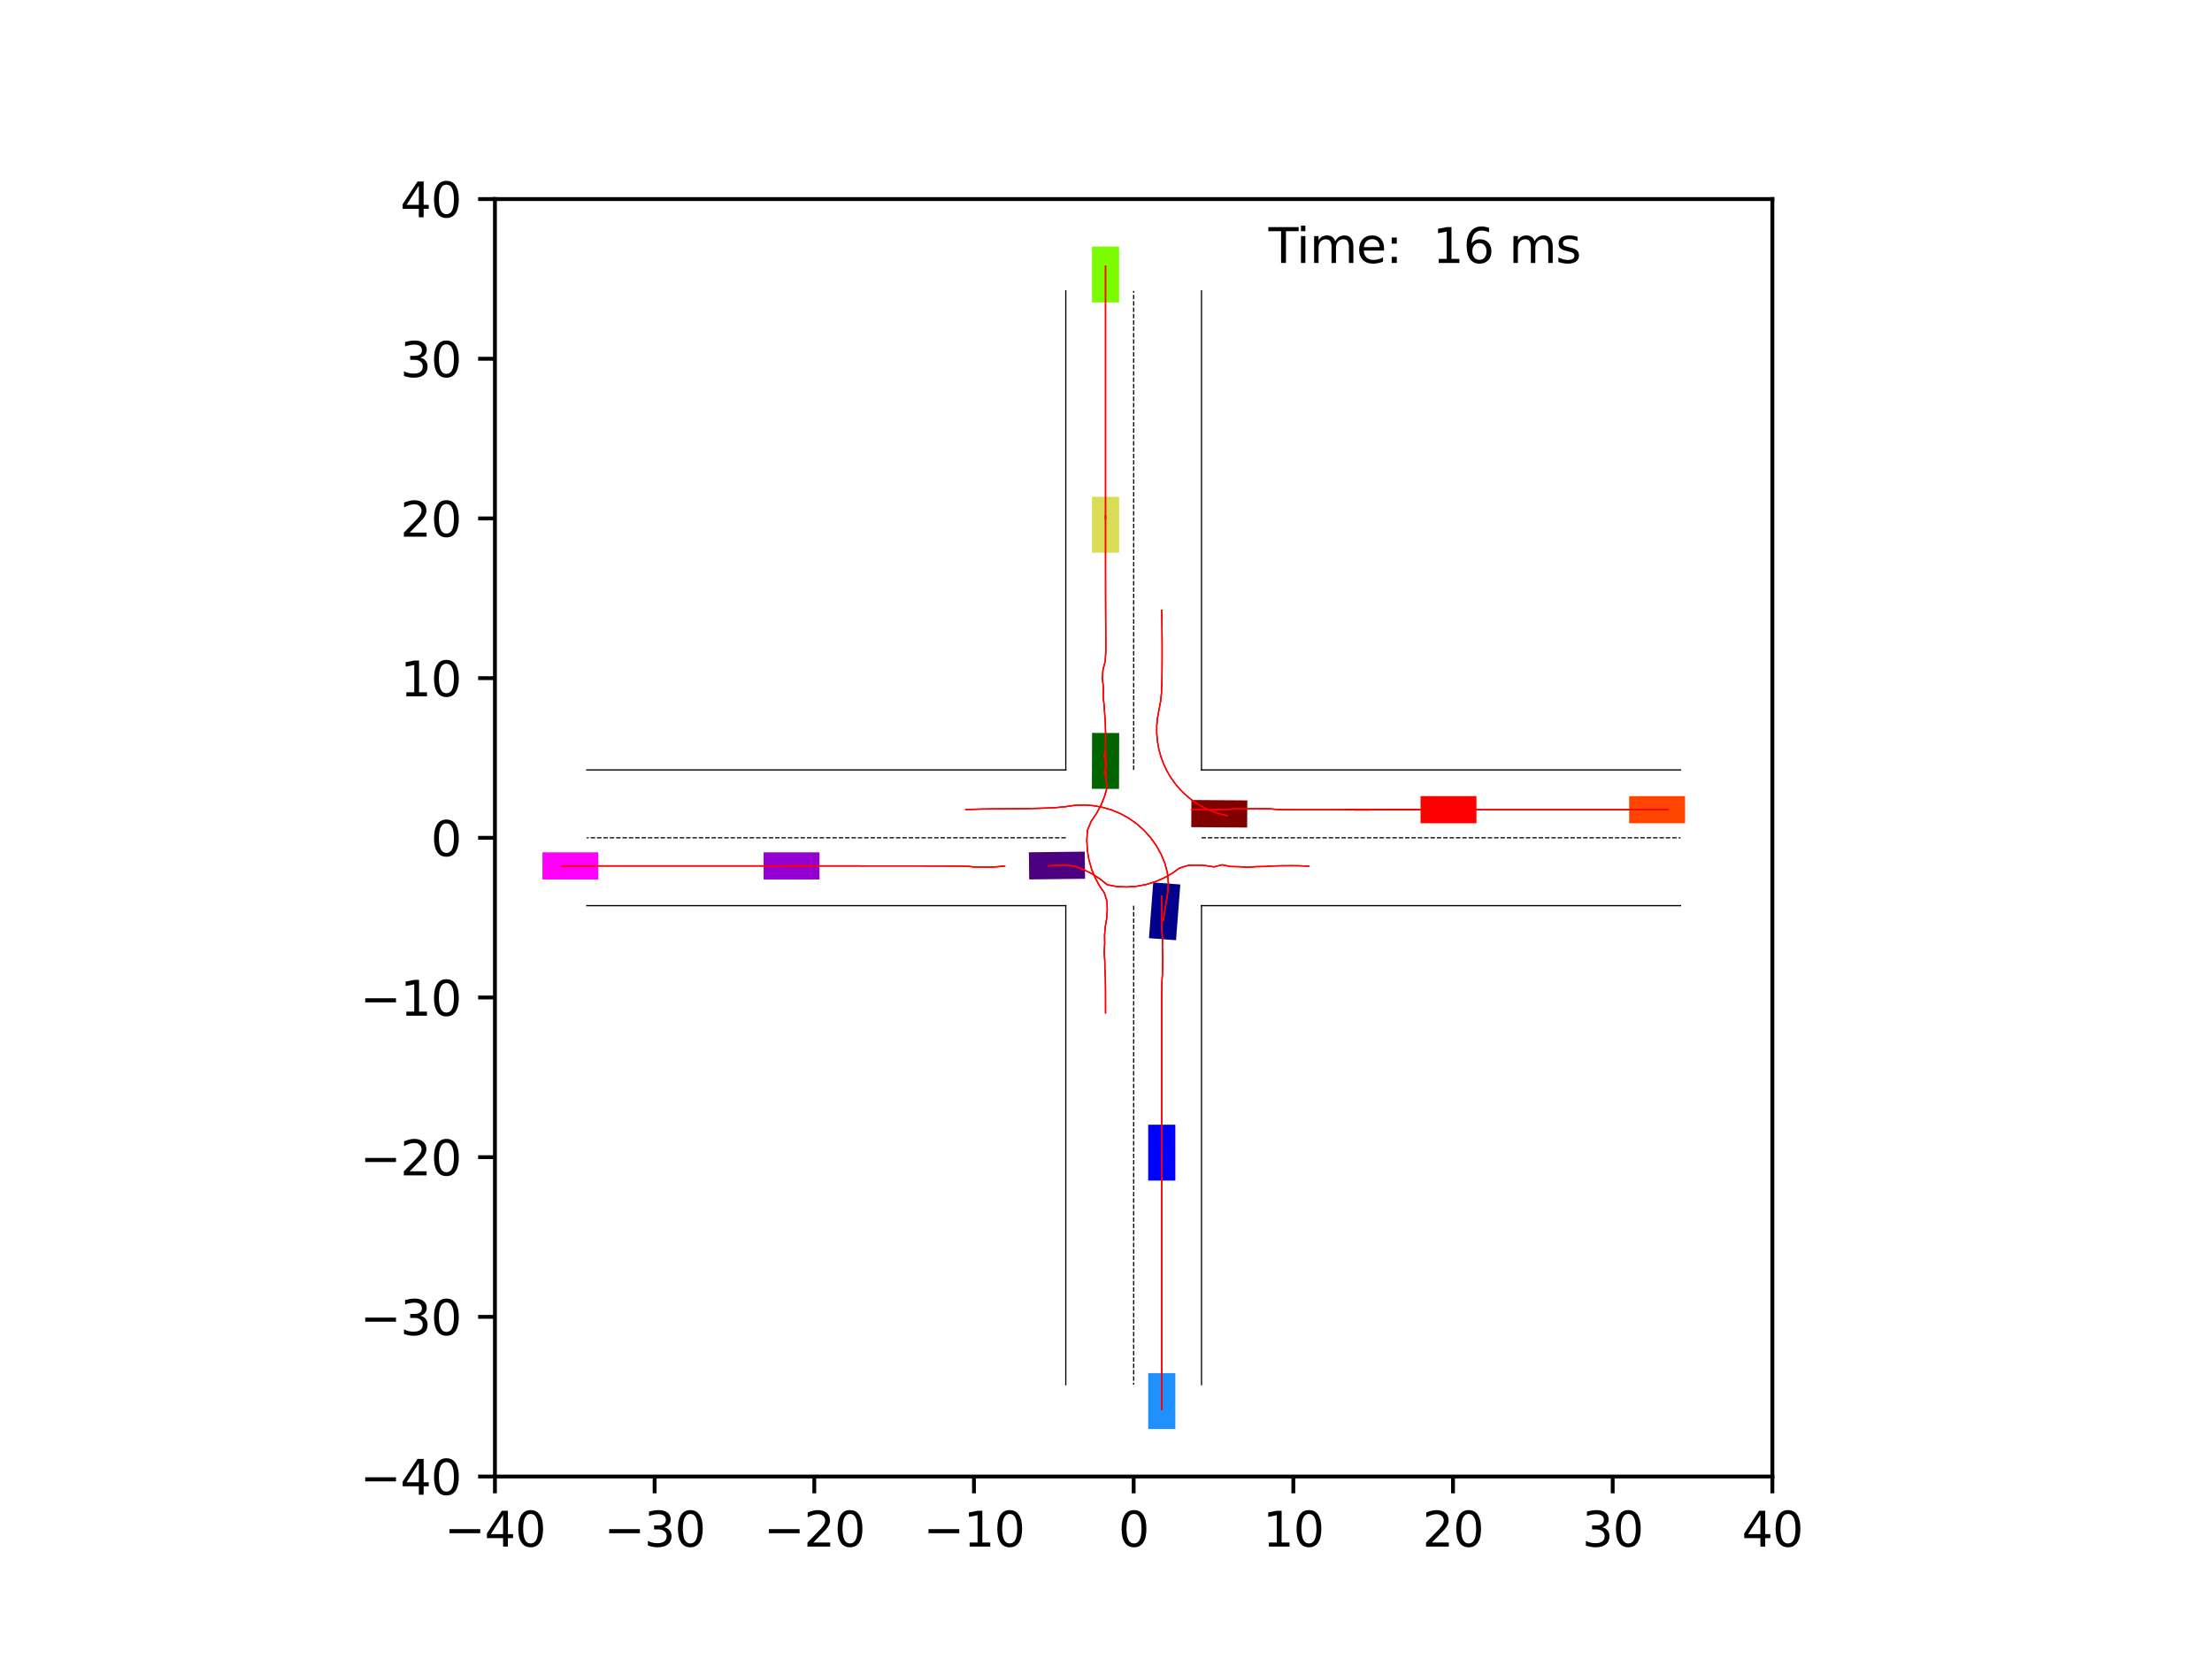 <?xml version="1.0" encoding="utf-8" standalone="no"?>
<!DOCTYPE svg PUBLIC "-//W3C//DTD SVG 1.1//EN"
  "http://www.w3.org/Graphics/SVG/1.1/DTD/svg11.dtd">
<svg xmlns:xlink="http://www.w3.org/1999/xlink" width="460.8pt" height="345.6pt" viewBox="0 0 460.8 345.6" xmlns="http://www.w3.org/2000/svg" version="1.1">
 <defs>
  <style type="text/css">*{stroke-linejoin: round; stroke-linecap: butt}</style>
 </defs>
 <g id="figure_1">
  <g id="patch_1">
   <path d="M 0 345.6 
L 460.8 345.6 
L 460.8 0 
L 0 0 
z
" style="fill: #ffffff"/>
  </g>
  <g id="axes_1">
   <g id="patch_2">
    <path d="M 103.104 307.584 
L 369.216 307.584 
L 369.216 41.472 
L 103.104 41.472 
z
" style="fill: #ffffff"/>
   </g>
   <g id="patch_3">
    <path d="M 244.988 195.867 
L 245.88 184.259 
L 240.242 183.825 
L 239.349 195.433 
z
" clip-path="url(#pe39cbb029c)" style="fill: #00008b"/>
   </g>
   <g id="patch_4">
    <path d="M 259.84 166.738 
L 248.198 166.653 
L 248.156 172.308 
L 259.798 172.393 
z
" clip-path="url(#pe39cbb029c)" style="fill: #800000"/>
   </g>
   <g id="patch_5">
    <path d="M 227.497 152.682 
L 227.46 164.324 
L 233.114 164.342 
L 233.152 152.7 
z
" clip-path="url(#pe39cbb029c)" style="fill: #006400"/>
   </g>
   <g id="patch_6">
    <path d="M 214.402 183.204 
L 226.044 183.064 
L 225.976 177.409 
L 214.334 177.549 
z
" clip-path="url(#pe39cbb029c)" style="fill: #4b0082"/>
   </g>
   <g id="patch_7">
    <path d="M 244.843 245.938 
L 244.843 234.296 
L 239.188 234.296 
L 239.188 245.938 
z
" clip-path="url(#pe39cbb029c)" style="fill: #0000ff"/>
   </g>
   <g id="patch_8">
    <path d="M 307.57 165.845 
L 295.928 165.845 
L 295.928 171.5 
L 307.57 171.5 
z
" clip-path="url(#pe39cbb029c)" style="fill: #ff0000"/>
   </g>
   <g id="patch_9">
    <path d="M 227.477 103.496 
L 227.478 115.138 
L 233.133 115.138 
L 233.132 103.495 
z
" clip-path="url(#pe39cbb029c)" style="fill: #dbdc56"/>
   </g>
   <g id="patch_10">
    <path d="M 159.071 183.211 
L 170.713 183.211 
L 170.713 177.556 
L 159.071 177.556 
z
" clip-path="url(#pe39cbb029c)" style="fill: #9400d3"/>
   </g>
   <g id="patch_11">
    <path d="M 244.843 297.688 
L 244.843 286.046 
L 239.188 286.046 
L 239.188 297.688 
z
" clip-path="url(#pe39cbb029c)" style="fill: #1e90ff"/>
   </g>
   <g id="patch_12">
    <path d="M 351.028 165.845 
L 339.385 165.845 
L 339.385 171.5 
L 351.028 171.5 
z
" clip-path="url(#pe39cbb029c)" style="fill: #ff4500"/>
   </g>
   <g id="patch_13">
    <path d="M 227.477 51.368 
L 227.477 63.01 
L 233.132 63.01 
L 233.132 51.368 
z
" clip-path="url(#pe39cbb029c)" style="fill: #7cfc00"/>
   </g>
   <g id="patch_14">
    <path d="M 113 183.211 
L 124.642 183.211 
L 124.642 177.556 
L 113 177.556 
z
" clip-path="url(#pe39cbb029c)" style="fill: #ff00ff"/>
   </g>
   <g id="matplotlib.axis_1">
    <g id="xtick_1">
     <g id="line2d_1">
      <defs>
       <path id="m1bed0cff9e" d="M 0 0 
L 0 3.5 
" style="stroke: #000000; stroke-width: 0.8"/>
      </defs>
      <g>
       <use xlink:href="#m1bed0cff9e" x="103.104" y="307.584" style="stroke: #000000; stroke-width: 0.8"/>
      </g>
     </g>
     <g id="text_1">
      <!-- −40 -->
      <g transform="translate(92.552 322.182) scale(0.1 -0.1)">
       <defs>
        <path id="DejaVuSans-2212" d="M 678 2272 
L 4684 2272 
L 4684 1741 
L 678 1741 
L 678 2272 
z
" transform="scale(0.016)"/>
        <path id="DejaVuSans-34" d="M 2419 4116 
L 825 1625 
L 2419 1625 
L 2419 4116 
z
M 2253 4666 
L 3047 4666 
L 3047 1625 
L 3713 1625 
L 3713 1100 
L 3047 1100 
L 3047 0 
L 2419 0 
L 2419 1100 
L 313 1100 
L 313 1709 
L 2253 4666 
z
" transform="scale(0.016)"/>
        <path id="DejaVuSans-30" d="M 2034 4250 
Q 1547 4250 1301 3770 
Q 1056 3291 1056 2328 
Q 1056 1369 1301 889 
Q 1547 409 2034 409 
Q 2525 409 2770 889 
Q 3016 1369 3016 2328 
Q 3016 3291 2770 3770 
Q 2525 4250 2034 4250 
z
M 2034 4750 
Q 2819 4750 3233 4129 
Q 3647 3509 3647 2328 
Q 3647 1150 3233 529 
Q 2819 -91 2034 -91 
Q 1250 -91 836 529 
Q 422 1150 422 2328 
Q 422 3509 836 4129 
Q 1250 4750 2034 4750 
z
" transform="scale(0.016)"/>
       </defs>
       <use xlink:href="#DejaVuSans-2212"/>
       <use xlink:href="#DejaVuSans-34" x="83.789"/>
       <use xlink:href="#DejaVuSans-30" x="147.412"/>
      </g>
     </g>
    </g>
    <g id="xtick_2">
     <g id="line2d_2">
      <g>
       <use xlink:href="#m1bed0cff9e" x="136.368" y="307.584" style="stroke: #000000; stroke-width: 0.8"/>
      </g>
     </g>
     <g id="text_2">
      <!-- −30 -->
      <g transform="translate(125.816 322.182) scale(0.1 -0.1)">
       <defs>
        <path id="DejaVuSans-33" d="M 2597 2516 
Q 3050 2419 3304 2112 
Q 3559 1806 3559 1356 
Q 3559 666 3084 287 
Q 2609 -91 1734 -91 
Q 1441 -91 1130 -33 
Q 819 25 488 141 
L 488 750 
Q 750 597 1062 519 
Q 1375 441 1716 441 
Q 2309 441 2620 675 
Q 2931 909 2931 1356 
Q 2931 1769 2642 2001 
Q 2353 2234 1838 2234 
L 1294 2234 
L 1294 2753 
L 1863 2753 
Q 2328 2753 2575 2939 
Q 2822 3125 2822 3475 
Q 2822 3834 2567 4026 
Q 2313 4219 1838 4219 
Q 1578 4219 1281 4162 
Q 984 4106 628 3988 
L 628 4550 
Q 988 4650 1302 4700 
Q 1616 4750 1894 4750 
Q 2613 4750 3031 4423 
Q 3450 4097 3450 3541 
Q 3450 3153 3228 2886 
Q 3006 2619 2597 2516 
z
" transform="scale(0.016)"/>
       </defs>
       <use xlink:href="#DejaVuSans-2212"/>
       <use xlink:href="#DejaVuSans-33" x="83.789"/>
       <use xlink:href="#DejaVuSans-30" x="147.412"/>
      </g>
     </g>
    </g>
    <g id="xtick_3">
     <g id="line2d_3">
      <g>
       <use xlink:href="#m1bed0cff9e" x="169.632" y="307.584" style="stroke: #000000; stroke-width: 0.8"/>
      </g>
     </g>
     <g id="text_3">
      <!-- −20 -->
      <g transform="translate(159.08 322.182) scale(0.1 -0.1)">
       <defs>
        <path id="DejaVuSans-32" d="M 1228 531 
L 3431 531 
L 3431 0 
L 469 0 
L 469 531 
Q 828 903 1448 1529 
Q 2069 2156 2228 2338 
Q 2531 2678 2651 2914 
Q 2772 3150 2772 3378 
Q 2772 3750 2511 3984 
Q 2250 4219 1831 4219 
Q 1534 4219 1204 4116 
Q 875 4013 500 3803 
L 500 4441 
Q 881 4594 1212 4672 
Q 1544 4750 1819 4750 
Q 2544 4750 2975 4387 
Q 3406 4025 3406 3419 
Q 3406 3131 3298 2873 
Q 3191 2616 2906 2266 
Q 2828 2175 2409 1742 
Q 1991 1309 1228 531 
z
" transform="scale(0.016)"/>
       </defs>
       <use xlink:href="#DejaVuSans-2212"/>
       <use xlink:href="#DejaVuSans-32" x="83.789"/>
       <use xlink:href="#DejaVuSans-30" x="147.412"/>
      </g>
     </g>
    </g>
    <g id="xtick_4">
     <g id="line2d_4">
      <g>
       <use xlink:href="#m1bed0cff9e" x="202.896" y="307.584" style="stroke: #000000; stroke-width: 0.8"/>
      </g>
     </g>
     <g id="text_4">
      <!-- −10 -->
      <g transform="translate(192.344 322.182) scale(0.1 -0.1)">
       <defs>
        <path id="DejaVuSans-31" d="M 794 531 
L 1825 531 
L 1825 4091 
L 703 3866 
L 703 4441 
L 1819 4666 
L 2450 4666 
L 2450 531 
L 3481 531 
L 3481 0 
L 794 0 
L 794 531 
z
" transform="scale(0.016)"/>
       </defs>
       <use xlink:href="#DejaVuSans-2212"/>
       <use xlink:href="#DejaVuSans-31" x="83.789"/>
       <use xlink:href="#DejaVuSans-30" x="147.412"/>
      </g>
     </g>
    </g>
    <g id="xtick_5">
     <g id="line2d_5">
      <g>
       <use xlink:href="#m1bed0cff9e" x="236.16" y="307.584" style="stroke: #000000; stroke-width: 0.8"/>
      </g>
     </g>
     <g id="text_5">
      <!-- 0 -->
      <g transform="translate(232.979 322.182) scale(0.1 -0.1)">
       <use xlink:href="#DejaVuSans-30"/>
      </g>
     </g>
    </g>
    <g id="xtick_6">
     <g id="line2d_6">
      <g>
       <use xlink:href="#m1bed0cff9e" x="269.424" y="307.584" style="stroke: #000000; stroke-width: 0.8"/>
      </g>
     </g>
     <g id="text_6">
      <!-- 10 -->
      <g transform="translate(263.062 322.182) scale(0.1 -0.1)">
       <use xlink:href="#DejaVuSans-31"/>
       <use xlink:href="#DejaVuSans-30" x="63.623"/>
      </g>
     </g>
    </g>
    <g id="xtick_7">
     <g id="line2d_7">
      <g>
       <use xlink:href="#m1bed0cff9e" x="302.688" y="307.584" style="stroke: #000000; stroke-width: 0.8"/>
      </g>
     </g>
     <g id="text_7">
      <!-- 20 -->
      <g transform="translate(296.325 322.182) scale(0.1 -0.1)">
       <use xlink:href="#DejaVuSans-32"/>
       <use xlink:href="#DejaVuSans-30" x="63.623"/>
      </g>
     </g>
    </g>
    <g id="xtick_8">
     <g id="line2d_8">
      <g>
       <use xlink:href="#m1bed0cff9e" x="335.952" y="307.584" style="stroke: #000000; stroke-width: 0.8"/>
      </g>
     </g>
     <g id="text_8">
      <!-- 30 -->
      <g transform="translate(329.589 322.182) scale(0.1 -0.1)">
       <use xlink:href="#DejaVuSans-33"/>
       <use xlink:href="#DejaVuSans-30" x="63.623"/>
      </g>
     </g>
    </g>
    <g id="xtick_9">
     <g id="line2d_9">
      <g>
       <use xlink:href="#m1bed0cff9e" x="369.216" y="307.584" style="stroke: #000000; stroke-width: 0.8"/>
      </g>
     </g>
     <g id="text_9">
      <!-- 40 -->
      <g transform="translate(362.853 322.182) scale(0.1 -0.1)">
       <use xlink:href="#DejaVuSans-34"/>
       <use xlink:href="#DejaVuSans-30" x="63.623"/>
      </g>
     </g>
    </g>
   </g>
   <g id="matplotlib.axis_2">
    <g id="ytick_1">
     <g id="line2d_10">
      <defs>
       <path id="m3c30f53df3" d="M 0 0 
L -3.5 0 
" style="stroke: #000000; stroke-width: 0.8"/>
      </defs>
      <g>
       <use xlink:href="#m3c30f53df3" x="103.104" y="307.584" style="stroke: #000000; stroke-width: 0.8"/>
      </g>
     </g>
     <g id="text_10">
      <!-- −40 -->
      <g transform="translate(74.999 311.383) scale(0.1 -0.1)">
       <use xlink:href="#DejaVuSans-2212"/>
       <use xlink:href="#DejaVuSans-34" x="83.789"/>
       <use xlink:href="#DejaVuSans-30" x="147.412"/>
      </g>
     </g>
    </g>
    <g id="ytick_2">
     <g id="line2d_11">
      <g>
       <use xlink:href="#m3c30f53df3" x="103.104" y="274.32" style="stroke: #000000; stroke-width: 0.8"/>
      </g>
     </g>
     <g id="text_11">
      <!-- −30 -->
      <g transform="translate(74.999 278.119) scale(0.1 -0.1)">
       <use xlink:href="#DejaVuSans-2212"/>
       <use xlink:href="#DejaVuSans-33" x="83.789"/>
       <use xlink:href="#DejaVuSans-30" x="147.412"/>
      </g>
     </g>
    </g>
    <g id="ytick_3">
     <g id="line2d_12">
      <g>
       <use xlink:href="#m3c30f53df3" x="103.104" y="241.056" style="stroke: #000000; stroke-width: 0.8"/>
      </g>
     </g>
     <g id="text_12">
      <!-- −20 -->
      <g transform="translate(74.999 244.855) scale(0.1 -0.1)">
       <use xlink:href="#DejaVuSans-2212"/>
       <use xlink:href="#DejaVuSans-32" x="83.789"/>
       <use xlink:href="#DejaVuSans-30" x="147.412"/>
      </g>
     </g>
    </g>
    <g id="ytick_4">
     <g id="line2d_13">
      <g>
       <use xlink:href="#m3c30f53df3" x="103.104" y="207.792" style="stroke: #000000; stroke-width: 0.8"/>
      </g>
     </g>
     <g id="text_13">
      <!-- −10 -->
      <g transform="translate(74.999 211.591) scale(0.1 -0.1)">
       <use xlink:href="#DejaVuSans-2212"/>
       <use xlink:href="#DejaVuSans-31" x="83.789"/>
       <use xlink:href="#DejaVuSans-30" x="147.412"/>
      </g>
     </g>
    </g>
    <g id="ytick_5">
     <g id="line2d_14">
      <g>
       <use xlink:href="#m3c30f53df3" x="103.104" y="174.528" style="stroke: #000000; stroke-width: 0.8"/>
      </g>
     </g>
     <g id="text_14">
      <!-- 0 -->
      <g transform="translate(89.742 178.327) scale(0.1 -0.1)">
       <use xlink:href="#DejaVuSans-30"/>
      </g>
     </g>
    </g>
    <g id="ytick_6">
     <g id="line2d_15">
      <g>
       <use xlink:href="#m3c30f53df3" x="103.104" y="141.264" style="stroke: #000000; stroke-width: 0.8"/>
      </g>
     </g>
     <g id="text_15">
      <!-- 10 -->
      <g transform="translate(83.379 145.063) scale(0.1 -0.1)">
       <use xlink:href="#DejaVuSans-31"/>
       <use xlink:href="#DejaVuSans-30" x="63.623"/>
      </g>
     </g>
    </g>
    <g id="ytick_7">
     <g id="line2d_16">
      <g>
       <use xlink:href="#m3c30f53df3" x="103.104" y="108" style="stroke: #000000; stroke-width: 0.8"/>
      </g>
     </g>
     <g id="text_16">
      <!-- 20 -->
      <g transform="translate(83.379 111.799) scale(0.1 -0.1)">
       <use xlink:href="#DejaVuSans-32"/>
       <use xlink:href="#DejaVuSans-30" x="63.623"/>
      </g>
     </g>
    </g>
    <g id="ytick_8">
     <g id="line2d_17">
      <g>
       <use xlink:href="#m3c30f53df3" x="103.104" y="74.736" style="stroke: #000000; stroke-width: 0.8"/>
      </g>
     </g>
     <g id="text_17">
      <!-- 30 -->
      <g transform="translate(83.379 78.535) scale(0.1 -0.1)">
       <use xlink:href="#DejaVuSans-33"/>
       <use xlink:href="#DejaVuSans-30" x="63.623"/>
      </g>
     </g>
    </g>
    <g id="ytick_9">
     <g id="line2d_18">
      <g>
       <use xlink:href="#m3c30f53df3" x="103.104" y="41.472" style="stroke: #000000; stroke-width: 0.8"/>
      </g>
     </g>
     <g id="text_18">
      <!-- 40 -->
      <g transform="translate(83.379 45.271) scale(0.1 -0.1)">
       <use xlink:href="#DejaVuSans-34"/>
       <use xlink:href="#DejaVuSans-30" x="63.623"/>
      </g>
     </g>
    </g>
   </g>
   <g id="line2d_19">
    <path d="M 250.297 288.457 
L 250.297 188.665 
" clip-path="url(#pe39cbb029c)" style="fill: none; stroke: #000000; stroke-width: 0.25; stroke-linecap: square"/>
   </g>
   <g id="line2d_20">
    <path d="M 250.297 188.665 
L 350.089 188.665 
" clip-path="url(#pe39cbb029c)" style="fill: none; stroke: #000000; stroke-width: 0.25; stroke-linecap: square"/>
   </g>
   <g id="line2d_21">
    <path d="M 350.089 160.391 
L 250.297 160.391 
" clip-path="url(#pe39cbb029c)" style="fill: none; stroke: #000000; stroke-width: 0.25; stroke-linecap: square"/>
   </g>
   <g id="line2d_22">
    <path d="M 250.297 160.391 
L 250.297 60.599 
" clip-path="url(#pe39cbb029c)" style="fill: none; stroke: #000000; stroke-width: 0.25; stroke-linecap: square"/>
   </g>
   <g id="line2d_23">
    <path d="M 222.023 60.599 
L 222.023 160.391 
" clip-path="url(#pe39cbb029c)" style="fill: none; stroke: #000000; stroke-width: 0.25; stroke-linecap: square"/>
   </g>
   <g id="line2d_24">
    <path d="M 222.023 160.391 
L 122.231 160.391 
" clip-path="url(#pe39cbb029c)" style="fill: none; stroke: #000000; stroke-width: 0.25; stroke-linecap: square"/>
   </g>
   <g id="line2d_25">
    <path d="M 122.231 188.665 
L 222.023 188.665 
" clip-path="url(#pe39cbb029c)" style="fill: none; stroke: #000000; stroke-width: 0.25; stroke-linecap: square"/>
   </g>
   <g id="line2d_26">
    <path d="M 222.023 188.665 
L 222.023 288.457 
" clip-path="url(#pe39cbb029c)" style="fill: none; stroke: #000000; stroke-width: 0.25; stroke-linecap: square"/>
   </g>
   <g id="line2d_27">
    <path d="M 250.297 174.528 
L 350.089 174.528 
" clip-path="url(#pe39cbb029c)" style="fill: none; stroke-dasharray: 0.925,0.4; stroke-dashoffset: 0; stroke: #000000; stroke-width: 0.25"/>
   </g>
   <g id="line2d_28">
    <path d="M 236.16 160.391 
L 236.16 60.599 
" clip-path="url(#pe39cbb029c)" style="fill: none; stroke-dasharray: 0.925,0.4; stroke-dashoffset: 0; stroke: #000000; stroke-width: 0.25"/>
   </g>
   <g id="line2d_29">
    <path d="M 222.023 174.528 
L 122.231 174.528 
" clip-path="url(#pe39cbb029c)" style="fill: none; stroke-dasharray: 0.925,0.4; stroke-dashoffset: 0; stroke: #000000; stroke-width: 0.25"/>
   </g>
   <g id="line2d_30">
    <path d="M 236.16 188.665 
L 236.16 288.457 
" clip-path="url(#pe39cbb029c)" style="fill: none; stroke-dasharray: 0.925,0.4; stroke-dashoffset: 0; stroke: #000000; stroke-width: 0.25"/>
   </g>
   <g id="line2d_31">
    <path d="M 242.344 191.776 
L 242.615 189.846 
L 242.959 187.907 
L 243.259 185.939 
L 243.396 183.929 
L 243.204 181.902 
L 242.686 179.913 
L 241.898 178.001 
L 240.896 176.184 
L 239.695 174.495 
L 238.316 172.961 
L 236.786 171.605 
L 235.13 170.441 
L 233.371 169.477 
L 231.533 168.716 
L 229.639 168.165 
L 227.712 167.824 
L 225.775 167.694 
L 223.85 167.77 
L 221.955 168.047 
L 220.058 168.223 
L 218.163 168.321 
L 216.271 168.382 
L 214.382 168.424 
L 212.496 168.453 
L 210.611 168.473 
L 208.727 168.487 
L 206.844 168.504 
L 204.962 168.531 
L 203.081 168.577 
L 201.2 168.631 
" clip-path="url(#pe39cbb029c)" style="fill: none; stroke: #ff0000; stroke-opacity: 0.2; stroke-width: 0.25; stroke-linecap: square"/>
   </g>
   <g id="line2d_32">
    <path d="M 242.344 191.776 
L 242.615 189.846 
L 242.959 187.907 
L 243.26 185.939 
L 243.396 183.929 
L 243.205 181.902 
L 242.686 179.913 
L 241.899 178.001 
L 240.896 176.184 
L 239.694 174.495 
L 238.315 172.961 
L 236.785 171.606 
L 235.128 170.442 
L 233.369 169.478 
L 231.531 168.719 
L 229.636 168.168 
L 227.709 167.829 
L 225.772 167.7 
L 223.847 167.777 
L 221.953 168.055 
L 220.056 168.233 
L 218.161 168.333 
L 216.269 168.395 
L 214.38 168.438 
L 212.494 168.469 
L 210.609 168.49 
L 208.725 168.504 
L 206.842 168.522 
L 204.961 168.55 
L 203.08 168.596 
L 201.2 168.651 
" clip-path="url(#pe39cbb029c)" style="fill: none; stroke: #ff0000; stroke-opacity: 0.4; stroke-width: 0.25; stroke-linecap: square"/>
   </g>
   <g id="line2d_33">
    <path d="M 242.344 191.776 
L 242.615 189.846 
L 242.96 187.907 
L 243.26 185.939 
L 243.396 183.929 
L 243.205 181.902 
L 242.687 179.913 
L 241.899 178.001 
L 240.896 176.184 
L 239.694 174.495 
L 238.315 172.961 
L 236.786 171.604 
L 235.131 170.438 
L 233.373 169.472 
L 231.535 168.712 
L 229.641 168.162 
L 227.713 167.822 
L 225.776 167.692 
L 223.851 167.768 
L 221.957 168.044 
L 220.06 168.222 
L 218.165 168.321 
L 216.273 168.383 
L 214.384 168.425 
L 212.498 168.455 
L 210.613 168.474 
L 208.73 168.487 
L 206.847 168.503 
L 204.965 168.529 
L 203.085 168.574 
L 201.205 168.627 
" clip-path="url(#pe39cbb029c)" style="fill: none; stroke: #ff0000; stroke-opacity: 0.6; stroke-width: 0.25; stroke-linecap: square"/>
   </g>
   <g id="line2d_34">
    <path d="M 242.344 191.776 
L 242.615 189.846 
L 242.959 187.907 
L 243.26 185.939 
L 243.396 183.929 
L 243.204 181.901 
L 242.685 179.913 
L 241.897 178.001 
L 240.893 176.185 
L 239.69 174.496 
L 238.312 172.962 
L 236.782 171.605 
L 235.128 170.439 
L 233.369 169.473 
L 231.531 168.714 
L 229.636 168.165 
L 227.708 167.826 
L 225.771 167.696 
L 223.846 167.773 
L 221.951 168.051 
L 220.055 168.231 
L 218.16 168.331 
L 216.268 168.394 
L 214.38 168.437 
L 212.493 168.468 
L 210.609 168.488 
L 208.725 168.501 
L 206.843 168.518 
L 204.961 168.544 
L 203.081 168.59 
L 201.201 168.645 
" clip-path="url(#pe39cbb029c)" style="fill: none; stroke: #ff0000; stroke-opacity: 0.8; stroke-width: 0.25; stroke-linecap: square"/>
   </g>
   <g id="line2d_35">
    <path d="M 242.344 191.776 
L 242.615 189.846 
L 242.96 187.907 
L 243.26 185.939 
L 243.396 183.929 
L 243.205 181.901 
L 242.685 179.913 
L 241.897 178.001 
L 240.894 176.184 
L 239.692 174.494 
L 238.314 172.96 
L 236.784 171.604 
L 235.128 170.439 
L 233.37 169.474 
L 231.531 168.714 
L 229.637 168.163 
L 227.709 167.823 
L 225.772 167.693 
L 223.847 167.769 
L 221.953 168.046 
L 220.056 168.226 
L 218.161 168.326 
L 216.269 168.389 
L 214.381 168.431 
L 212.495 168.461 
L 210.61 168.48 
L 208.727 168.492 
L 206.845 168.507 
L 204.963 168.533 
L 203.083 168.577 
L 201.203 168.632 
" clip-path="url(#pe39cbb029c)" style="fill: none; stroke: #ff0000; stroke-width: 0.25; stroke-linecap: square"/>
   </g>
   <g id="line2d_36">
    <path d="M 255.638 169.912 
L 253.998 169.522 
L 252.421 168.976 
L 250.916 168.297 
L 249.494 167.493 
L 248.163 166.574 
L 246.931 165.548 
L 245.803 164.426 
L 244.782 163.217 
L 243.872 161.928 
L 243.077 160.565 
L 242.4 159.132 
L 241.846 157.635 
L 241.421 156.078 
L 241.132 154.471 
L 240.984 152.827 
L 240.986 151.158 
L 241.142 149.481 
L 241.453 147.814 
L 241.774 146.139 
L 241.948 144.434 
L 242.024 142.716 
L 242.066 140.992 
L 242.083 139.264 
L 242.093 137.534 
L 242.096 135.802 
L 242.092 134.069 
L 242.082 132.334 
L 242.064 130.599 
L 242.038 128.864 
L 242.003 127.128 
" clip-path="url(#pe39cbb029c)" style="fill: none; stroke: #ff0000; stroke-opacity: 0.2; stroke-width: 0.25; stroke-linecap: square"/>
   </g>
   <g id="line2d_37">
    <path d="M 255.638 169.912 
L 253.998 169.522 
L 252.421 168.977 
L 250.916 168.298 
L 249.494 167.494 
L 248.163 166.575 
L 246.931 165.549 
L 245.802 164.428 
L 244.781 163.219 
L 243.871 161.93 
L 243.076 160.567 
L 242.399 159.135 
L 241.845 157.637 
L 241.419 156.081 
L 241.13 154.475 
L 240.982 152.83 
L 240.984 151.161 
L 241.139 149.485 
L 241.451 147.818 
L 241.772 146.142 
L 241.947 144.437 
L 242.022 142.719 
L 242.064 140.995 
L 242.081 139.267 
L 242.091 137.537 
L 242.094 135.804 
L 242.09 134.07 
L 242.08 132.336 
L 242.062 130.6 
L 242.036 128.865 
L 242.001 127.129 
" clip-path="url(#pe39cbb029c)" style="fill: none; stroke: #ff0000; stroke-opacity: 0.4; stroke-width: 0.25; stroke-linecap: square"/>
   </g>
   <g id="line2d_38">
    <path d="M 255.638 169.912 
L 253.998 169.522 
L 252.421 168.977 
L 250.917 168.298 
L 249.495 167.493 
L 248.164 166.573 
L 246.931 165.549 
L 245.801 164.429 
L 244.778 163.222 
L 243.868 161.934 
L 243.072 160.571 
L 242.394 159.139 
L 241.838 157.642 
L 241.411 156.086 
L 241.121 154.48 
L 240.974 152.835 
L 240.977 151.167 
L 241.135 149.49 
L 241.448 147.824 
L 241.771 146.148 
L 241.947 144.443 
L 242.023 142.725 
L 242.065 141.001 
L 242.083 139.273 
L 242.093 137.542 
L 242.097 135.809 
L 242.094 134.075 
L 242.084 132.34 
L 242.067 130.604 
L 242.042 128.868 
L 242.008 127.132 
" clip-path="url(#pe39cbb029c)" style="fill: none; stroke: #ff0000; stroke-opacity: 0.6; stroke-width: 0.25; stroke-linecap: square"/>
   </g>
   <g id="line2d_39">
    <path d="M 255.638 169.912 
L 253.998 169.523 
L 252.421 168.978 
L 250.917 168.297 
L 249.496 167.492 
L 248.165 166.572 
L 246.931 165.549 
L 245.801 164.429 
L 244.778 163.222 
L 243.867 161.934 
L 243.071 160.572 
L 242.393 159.141 
L 241.837 157.644 
L 241.409 156.088 
L 241.118 154.482 
L 240.972 152.837 
L 240.975 151.169 
L 241.133 149.492 
L 241.447 147.826 
L 241.77 146.15 
L 241.946 144.445 
L 242.022 142.727 
L 242.065 141.002 
L 242.082 139.274 
L 242.092 137.543 
L 242.095 135.81 
L 242.092 134.075 
L 242.082 132.34 
L 242.065 130.604 
L 242.04 128.867 
L 242.006 127.13 
" clip-path="url(#pe39cbb029c)" style="fill: none; stroke: #ff0000; stroke-opacity: 0.8; stroke-width: 0.25; stroke-linecap: square"/>
   </g>
   <g id="line2d_40">
    <path d="M 255.638 169.912 
L 253.998 169.523 
L 252.421 168.978 
L 250.916 168.298 
L 249.495 167.494 
L 248.164 166.575 
L 246.931 165.55 
L 245.802 164.43 
L 244.78 163.222 
L 243.87 161.933 
L 243.074 160.571 
L 242.397 159.139 
L 241.842 157.642 
L 241.416 156.086 
L 241.126 154.48 
L 240.978 152.835 
L 240.981 151.167 
L 241.137 149.49 
L 241.45 147.823 
L 241.773 146.148 
L 241.948 144.443 
L 242.024 142.724 
L 242.066 140.999 
L 242.082 139.271 
L 242.091 137.539 
L 242.094 135.806 
L 242.09 134.071 
L 242.08 132.335 
L 242.062 130.599 
L 242.036 128.862 
L 242.002 127.125 
" clip-path="url(#pe39cbb029c)" style="fill: none; stroke: #ff0000; stroke-width: 0.25; stroke-linecap: square"/>
   </g>
   <g id="line2d_41">
    <path d="M 230.326 156.676 
L 230.306 158.512 
L 230.307 160.357 
L 230.411 162.214 
L 230.616 164.082 
L 230.092 165.911 
L 229.369 167.704 
L 228.444 169.442 
L 227.315 171.101 
L 226.532 172.984 
L 226.407 175.038 
L 226.512 177.091 
L 226.844 179.096 
L 227.386 181.013 
L 228.117 182.814 
L 229.014 184.483 
L 230.054 186.015 
L 230.616 187.741 
L 230.668 189.529 
L 230.545 191.3 
L 230.252 193.044 
L 230.102 194.806 
L 230.128 196.579 
L 230.018 198.355 
L 230.144 200.137 
L 230.164 201.932 
L 230.267 203.731 
L 230.295 205.539 
L 230.303 207.352 
L 230.305 209.168 
L 230.305 210.986 
" clip-path="url(#pe39cbb029c)" style="fill: none; stroke: #ff0000; stroke-opacity: 0.2; stroke-width: 0.25; stroke-linecap: square"/>
   </g>
   <g id="line2d_42">
    <path d="M 230.326 156.676 
L 230.306 158.512 
L 230.307 160.357 
L 230.41 162.214 
L 230.615 164.082 
L 230.091 165.911 
L 229.368 167.704 
L 228.443 169.442 
L 227.314 171.101 
L 226.53 172.984 
L 226.405 175.037 
L 226.51 177.091 
L 226.842 179.096 
L 227.384 181.013 
L 228.115 182.814 
L 229.013 184.483 
L 230.053 186.014 
L 230.615 187.74 
L 230.668 189.529 
L 230.545 191.299 
L 230.252 193.044 
L 230.102 194.806 
L 230.128 196.579 
L 230.018 198.355 
L 230.144 200.137 
L 230.165 201.932 
L 230.268 203.731 
L 230.296 205.539 
L 230.303 207.353 
L 230.306 209.169 
L 230.305 210.987 
" clip-path="url(#pe39cbb029c)" style="fill: none; stroke: #ff0000; stroke-opacity: 0.4; stroke-width: 0.25; stroke-linecap: square"/>
   </g>
   <g id="line2d_43">
    <path d="M 230.326 156.676 
L 230.306 158.512 
L 230.307 160.357 
L 230.41 162.214 
L 230.615 164.082 
L 230.091 165.911 
L 229.368 167.704 
L 228.442 169.442 
L 227.313 171.101 
L 226.53 172.984 
L 226.403 175.037 
L 226.51 177.09 
L 226.843 179.096 
L 227.387 181.012 
L 228.117 182.813 
L 229.012 184.484 
L 230.051 186.016 
L 230.614 187.741 
L 230.667 189.53 
L 230.545 191.3 
L 230.252 193.045 
L 230.101 194.807 
L 230.127 196.579 
L 230.018 198.355 
L 230.144 200.137 
L 230.164 201.932 
L 230.267 203.731 
L 230.295 205.539 
L 230.303 207.352 
L 230.305 209.169 
L 230.304 210.987 
" clip-path="url(#pe39cbb029c)" style="fill: none; stroke: #ff0000; stroke-opacity: 0.6; stroke-width: 0.25; stroke-linecap: square"/>
   </g>
   <g id="line2d_44">
    <path d="M 230.326 156.676 
L 230.306 158.512 
L 230.307 160.357 
L 230.41 162.214 
L 230.616 164.081 
L 230.092 165.911 
L 229.369 167.704 
L 228.443 169.441 
L 227.314 171.1 
L 226.53 172.983 
L 226.404 175.037 
L 226.511 177.09 
L 226.845 179.095 
L 227.389 181.011 
L 228.119 182.812 
L 229.012 184.483 
L 230.05 186.016 
L 230.614 187.741 
L 230.667 189.529 
L 230.546 191.3 
L 230.253 193.044 
L 230.102 194.806 
L 230.128 196.578 
L 230.018 198.354 
L 230.144 200.136 
L 230.165 201.931 
L 230.268 203.73 
L 230.296 205.538 
L 230.303 207.352 
L 230.305 209.168 
L 230.305 210.986 
" clip-path="url(#pe39cbb029c)" style="fill: none; stroke: #ff0000; stroke-opacity: 0.8; stroke-width: 0.25; stroke-linecap: square"/>
   </g>
   <g id="line2d_45">
    <path d="M 230.326 156.676 
L 230.306 158.512 
L 230.307 160.357 
L 230.41 162.214 
L 230.615 164.082 
L 230.091 165.911 
L 229.368 167.704 
L 228.442 169.442 
L 227.313 171.101 
L 226.529 172.983 
L 226.403 175.037 
L 226.509 177.09 
L 226.842 179.096 
L 227.385 181.013 
L 228.115 182.814 
L 229.01 184.483 
L 230.049 186.016 
L 230.614 187.741 
L 230.667 189.529 
L 230.545 191.3 
L 230.253 193.044 
L 230.101 194.806 
L 230.127 196.578 
L 230.017 198.354 
L 230.143 200.136 
L 230.164 201.931 
L 230.268 203.73 
L 230.295 205.539 
L 230.303 207.352 
L 230.305 209.169 
L 230.304 210.987 
" clip-path="url(#pe39cbb029c)" style="fill: none; stroke: #ff0000; stroke-width: 0.25; stroke-linecap: square"/>
   </g>
   <g id="line2d_46">
    <path d="M 218.337 180.37 
L 220.189 180.306 
L 222.051 180.192 
L 223.912 180.478 
L 225.7 181.141 
L 227.433 182 
L 229.092 183.055 
L 230.656 184.305 
L 232.651 184.691 
L 234.701 184.776 
L 236.753 184.628 
L 238.762 184.252 
L 240.689 183.662 
L 242.504 182.882 
L 244.186 181.93 
L 245.724 180.828 
L 247.497 180.285 
L 249.319 180.208 
L 251.118 180.313 
L 252.884 180.592 
L 254.615 180.163 
L 256.361 180.522 
L 258.147 180.555 
L 259.935 180.658 
L 261.729 180.534 
L 263.534 180.507 
L 265.34 180.385 
L 267.156 180.346 
L 268.976 180.339 
L 270.798 180.366 
L 272.619 180.462 
" clip-path="url(#pe39cbb029c)" style="fill: none; stroke: #ff0000; stroke-opacity: 0.2; stroke-width: 0.25; stroke-linecap: square"/>
   </g>
   <g id="line2d_47">
    <path d="M 218.337 180.37 
L 220.189 180.306 
L 222.051 180.19 
L 223.912 180.477 
L 225.699 181.141 
L 227.433 182 
L 229.093 183.055 
L 230.657 184.304 
L 232.652 184.69 
L 234.702 184.775 
L 236.754 184.629 
L 238.764 184.255 
L 240.691 183.667 
L 242.504 182.883 
L 244.185 181.929 
L 245.723 180.827 
L 247.497 180.285 
L 249.318 180.208 
L 251.117 180.312 
L 252.883 180.592 
L 254.613 180.16 
L 256.359 180.518 
L 258.145 180.555 
L 259.933 180.659 
L 261.728 180.539 
L 263.532 180.516 
L 265.34 180.395 
L 267.156 180.356 
L 268.977 180.344 
L 270.8 180.359 
L 272.623 180.441 
" clip-path="url(#pe39cbb029c)" style="fill: none; stroke: #ff0000; stroke-opacity: 0.4; stroke-width: 0.25; stroke-linecap: square"/>
   </g>
   <g id="line2d_48">
    <path d="M 218.337 180.37 
L 220.189 180.306 
L 222.051 180.19 
L 223.912 180.477 
L 225.699 181.141 
L 227.433 182 
L 229.093 183.054 
L 230.656 184.304 
L 232.652 184.69 
L 234.702 184.774 
L 236.754 184.628 
L 238.764 184.255 
L 240.691 183.666 
L 242.504 182.882 
L 244.185 181.928 
L 245.723 180.826 
L 247.496 180.284 
L 249.318 180.207 
L 251.116 180.312 
L 252.883 180.592 
L 254.612 180.159 
L 256.359 180.516 
L 258.144 180.553 
L 259.933 180.657 
L 261.727 180.537 
L 263.532 180.514 
L 265.339 180.394 
L 267.156 180.357 
L 268.976 180.346 
L 270.8 180.362 
L 272.623 180.446 
" clip-path="url(#pe39cbb029c)" style="fill: none; stroke: #ff0000; stroke-opacity: 0.6; stroke-width: 0.25; stroke-linecap: square"/>
   </g>
   <g id="line2d_49">
    <path d="M 218.337 180.37 
L 220.189 180.306 
L 222.051 180.189 
L 223.912 180.477 
L 225.7 181.14 
L 227.433 181.999 
L 229.092 183.054 
L 230.656 184.304 
L 232.651 184.69 
L 234.702 184.775 
L 236.753 184.628 
L 238.763 184.253 
L 240.69 183.663 
L 242.504 182.882 
L 244.186 181.93 
L 245.724 180.828 
L 247.497 180.286 
L 249.319 180.21 
L 251.117 180.314 
L 252.884 180.594 
L 254.613 180.16 
L 256.359 180.517 
L 258.145 180.554 
L 259.933 180.657 
L 261.728 180.537 
L 263.532 180.514 
L 265.34 180.394 
L 267.156 180.356 
L 268.977 180.344 
L 270.8 180.359 
L 272.623 180.442 
" clip-path="url(#pe39cbb029c)" style="fill: none; stroke: #ff0000; stroke-opacity: 0.8; stroke-width: 0.25; stroke-linecap: square"/>
   </g>
   <g id="line2d_50">
    <path d="M 218.337 180.37 
L 220.189 180.306 
L 222.051 180.189 
L 223.912 180.477 
L 225.7 181.14 
L 227.433 181.999 
L 229.092 183.055 
L 230.656 184.305 
L 232.651 184.691 
L 234.702 184.776 
L 236.753 184.628 
L 238.763 184.252 
L 240.689 183.663 
L 242.504 182.882 
L 244.187 181.93 
L 245.724 180.828 
L 247.497 180.286 
L 249.319 180.209 
L 251.117 180.314 
L 252.884 180.593 
L 254.613 180.158 
L 256.359 180.515 
L 258.145 180.553 
L 259.933 180.656 
L 261.727 180.537 
L 263.532 180.514 
L 265.339 180.394 
L 267.156 180.356 
L 268.977 180.345 
L 270.8 180.36 
L 272.623 180.445 
" clip-path="url(#pe39cbb029c)" style="fill: none; stroke: #ff0000; stroke-width: 0.25; stroke-linecap: square"/>
   </g>
   <g id="line2d_51">
    <path d="M 242.016 241.983 
L 242.016 240.117 
L 242.016 238.251 
L 242.016 236.385 
L 242.016 234.518 
L 242.016 232.651 
L 242.016 230.783 
L 242.016 228.915 
L 242.016 227.046 
L 242.016 225.177 
L 242.016 223.307 
L 242.015 221.438 
L 242.015 219.568 
L 242.015 217.699 
L 242.015 215.831 
L 242.015 213.964 
L 242.014 212.099 
L 242.014 210.237 
L 242.015 208.379 
L 242.021 206.525 
L 242.048 204.677 
L 242.157 202.838 
L 242.222 201.006 
L 242.22 199.182 
L 242.144 197.369 
L 242.173 195.565 
L 242.034 193.778 
L 242.016 191.996 
L 242.008 190.223 
L 242.01 188.457 
L 242.017 186.694 
" clip-path="url(#pe39cbb029c)" style="fill: none; stroke: #ff0000; stroke-opacity: 0.2; stroke-width: 0.25; stroke-linecap: square"/>
   </g>
   <g id="line2d_52">
    <path d="M 242.016 241.983 
L 242.016 240.117 
L 242.016 238.251 
L 242.016 236.385 
L 242.016 234.518 
L 242.016 232.651 
L 242.016 230.783 
L 242.016 228.914 
L 242.016 227.046 
L 242.016 225.177 
L 242.016 223.307 
L 242.015 221.437 
L 242.015 219.568 
L 242.015 217.699 
L 242.015 215.831 
L 242.014 213.964 
L 242.014 212.099 
L 242.014 210.237 
L 242.014 208.378 
L 242.02 206.524 
L 242.047 204.676 
L 242.156 202.838 
L 242.221 201.006 
L 242.219 199.181 
L 242.142 197.368 
L 242.172 195.565 
L 242.035 193.777 
L 242.017 191.995 
L 242.01 190.222 
L 242.012 188.456 
L 242.016 186.693 
" clip-path="url(#pe39cbb029c)" style="fill: none; stroke: #ff0000; stroke-opacity: 0.4; stroke-width: 0.25; stroke-linecap: square"/>
   </g>
   <g id="line2d_53">
    <path d="M 242.016 241.983 
L 242.016 240.117 
L 242.016 238.251 
L 242.016 236.385 
L 242.016 234.518 
L 242.016 232.651 
L 242.016 230.783 
L 242.016 228.914 
L 242.016 227.046 
L 242.016 225.177 
L 242.016 223.307 
L 242.015 221.437 
L 242.015 219.568 
L 242.015 217.699 
L 242.015 215.831 
L 242.014 213.964 
L 242.014 212.099 
L 242.014 210.237 
L 242.015 208.378 
L 242.021 206.524 
L 242.048 204.676 
L 242.156 202.838 
L 242.221 201.006 
L 242.219 199.181 
L 242.143 197.368 
L 242.172 195.565 
L 242.035 193.777 
L 242.017 191.995 
L 242.011 190.222 
L 242.013 188.456 
L 242.016 186.693 
" clip-path="url(#pe39cbb029c)" style="fill: none; stroke: #ff0000; stroke-opacity: 0.6; stroke-width: 0.25; stroke-linecap: square"/>
   </g>
   <g id="line2d_54">
    <path d="M 242.016 241.983 
L 242.016 240.117 
L 242.016 238.251 
L 242.016 236.385 
L 242.016 234.518 
L 242.016 232.651 
L 242.016 230.783 
L 242.016 228.914 
L 242.016 227.046 
L 242.016 225.177 
L 242.016 223.307 
L 242.015 221.437 
L 242.015 219.568 
L 242.015 217.699 
L 242.015 215.831 
L 242.014 213.964 
L 242.014 212.099 
L 242.014 210.237 
L 242.014 208.378 
L 242.02 206.524 
L 242.047 204.676 
L 242.155 202.838 
L 242.22 201.006 
L 242.219 199.181 
L 242.142 197.368 
L 242.171 195.565 
L 242.035 193.777 
L 242.017 191.995 
L 242.011 190.222 
L 242.014 188.456 
L 242.016 186.693 
" clip-path="url(#pe39cbb029c)" style="fill: none; stroke: #ff0000; stroke-opacity: 0.8; stroke-width: 0.25; stroke-linecap: square"/>
   </g>
   <g id="line2d_55">
    <path d="M 242.016 241.983 
L 242.016 240.117 
L 242.016 238.251 
L 242.016 236.385 
L 242.016 234.518 
L 242.016 232.651 
L 242.016 230.783 
L 242.016 228.914 
L 242.016 227.046 
L 242.016 225.177 
L 242.016 223.307 
L 242.015 221.437 
L 242.015 219.568 
L 242.015 217.699 
L 242.015 215.831 
L 242.015 213.964 
L 242.014 212.099 
L 242.014 210.237 
L 242.015 208.378 
L 242.021 206.524 
L 242.047 204.676 
L 242.156 202.838 
L 242.221 201.006 
L 242.219 199.181 
L 242.142 197.368 
L 242.171 195.565 
L 242.036 193.777 
L 242.017 191.995 
L 242.011 190.222 
L 242.014 188.456 
L 242.016 186.693 
" clip-path="url(#pe39cbb029c)" style="fill: none; stroke: #ff0000; stroke-width: 0.25; stroke-linecap: square"/>
   </g>
   <g id="line2d_56">
    <path d="M 303.615 168.672 
L 301.749 168.672 
L 299.883 168.672 
L 298.017 168.672 
L 296.15 168.672 
L 294.283 168.672 
L 292.415 168.672 
L 290.547 168.672 
L 288.678 168.672 
L 286.809 168.672 
L 284.939 168.673 
L 283.07 168.673 
L 281.2 168.673 
L 279.331 168.673 
L 277.463 168.674 
L 275.596 168.674 
L 273.731 168.675 
L 271.869 168.676 
L 270.011 168.676 
L 268.157 168.669 
L 266.309 168.638 
L 264.472 168.503 
L 262.639 168.463 
L 260.815 168.46 
L 259.002 168.541 
L 257.198 168.515 
L 255.411 168.652 
L 253.629 168.672 
L 251.856 168.681 
L 250.089 168.678 
L 248.326 168.671 
" clip-path="url(#pe39cbb029c)" style="fill: none; stroke: #ff0000; stroke-opacity: 0.2; stroke-width: 0.25; stroke-linecap: square"/>
   </g>
   <g id="line2d_57">
    <path d="M 303.615 168.672 
L 301.749 168.672 
L 299.883 168.672 
L 298.017 168.672 
L 296.15 168.672 
L 294.283 168.672 
L 292.415 168.672 
L 290.547 168.672 
L 288.678 168.672 
L 286.809 168.673 
L 284.939 168.673 
L 283.07 168.673 
L 281.2 168.673 
L 279.331 168.673 
L 277.463 168.674 
L 275.596 168.674 
L 273.731 168.675 
L 271.869 168.676 
L 270.01 168.675 
L 268.156 168.668 
L 266.308 168.637 
L 264.472 168.501 
L 262.639 168.462 
L 260.814 168.459 
L 259.001 168.539 
L 257.197 168.512 
L 255.41 168.649 
L 253.628 168.67 
L 251.854 168.678 
L 250.088 168.676 
L 248.325 168.672 
" clip-path="url(#pe39cbb029c)" style="fill: none; stroke: #ff0000; stroke-opacity: 0.4; stroke-width: 0.25; stroke-linecap: square"/>
   </g>
   <g id="line2d_58">
    <path d="M 303.615 168.672 
L 301.749 168.672 
L 299.883 168.672 
L 298.017 168.672 
L 296.15 168.672 
L 294.283 168.672 
L 292.415 168.672 
L 290.547 168.672 
L 288.678 168.673 
L 286.809 168.673 
L 284.939 168.673 
L 283.07 168.673 
L 281.2 168.673 
L 279.331 168.674 
L 277.463 168.674 
L 275.596 168.675 
L 273.731 168.676 
L 271.869 168.677 
L 270.011 168.676 
L 268.157 168.669 
L 266.309 168.637 
L 264.472 168.501 
L 262.639 168.462 
L 260.814 168.461 
L 259.001 168.541 
L 257.198 168.513 
L 255.41 168.651 
L 253.628 168.671 
L 251.855 168.678 
L 250.088 168.675 
L 248.325 168.672 
" clip-path="url(#pe39cbb029c)" style="fill: none; stroke: #ff0000; stroke-opacity: 0.6; stroke-width: 0.25; stroke-linecap: square"/>
   </g>
   <g id="line2d_59">
    <path d="M 303.615 168.672 
L 301.749 168.672 
L 299.883 168.672 
L 298.017 168.672 
L 296.15 168.672 
L 294.283 168.672 
L 292.415 168.672 
L 290.547 168.672 
L 288.678 168.672 
L 286.809 168.673 
L 284.939 168.673 
L 283.07 168.673 
L 281.2 168.673 
L 279.331 168.674 
L 277.463 168.674 
L 275.596 168.675 
L 273.731 168.676 
L 271.869 168.676 
L 270.011 168.676 
L 268.157 168.669 
L 266.309 168.636 
L 264.472 168.499 
L 262.639 168.461 
L 260.814 168.459 
L 259.001 168.54 
L 257.198 168.512 
L 255.41 168.65 
L 253.628 168.671 
L 251.855 168.677 
L 250.088 168.674 
L 248.325 168.672 
" clip-path="url(#pe39cbb029c)" style="fill: none; stroke: #ff0000; stroke-opacity: 0.8; stroke-width: 0.25; stroke-linecap: square"/>
   </g>
   <g id="line2d_60">
    <path d="M 303.615 168.672 
L 301.749 168.672 
L 299.883 168.672 
L 298.017 168.672 
L 296.15 168.672 
L 294.283 168.672 
L 292.415 168.672 
L 290.547 168.672 
L 288.678 168.672 
L 286.809 168.672 
L 284.939 168.673 
L 283.07 168.673 
L 281.2 168.673 
L 279.331 168.673 
L 277.463 168.674 
L 275.596 168.675 
L 273.731 168.676 
L 271.869 168.677 
L 270.011 168.676 
L 268.157 168.669 
L 266.309 168.636 
L 264.472 168.499 
L 262.639 168.461 
L 260.814 168.46 
L 259.001 168.541 
L 257.198 168.513 
L 255.41 168.65 
L 253.628 168.672 
L 251.855 168.677 
L 250.088 168.673 
L 248.325 168.672 
" clip-path="url(#pe39cbb029c)" style="fill: none; stroke: #ff0000; stroke-width: 0.25; stroke-linecap: square"/>
   </g>
   <g id="line2d_61">
    <path d="M 230.305 107.428 
L 230.305 109.317 
L 230.305 111.206 
L 230.305 113.096 
L 230.306 114.987 
L 230.306 116.879 
L 230.307 118.773 
L 230.309 120.668 
L 230.311 122.564 
L 230.315 124.461 
L 230.32 126.359 
L 230.328 128.258 
L 230.338 130.157 
L 230.352 132.056 
L 230.364 133.954 
L 230.355 135.849 
L 230.222 137.735 
L 229.767 139.566 
L 229.654 141.441 
L 229.864 143.298 
L 229.818 145.153 
L 230.002 146.983 
L 230.124 148.799 
L 230.242 150.594 
L 230.285 152.367 
L 230.297 154.117 
L 230.296 155.84 
L 230.264 157.539 
L 230.509 159.199 
L 230.377 160.856 
L 230.371 162.511 
" clip-path="url(#pe39cbb029c)" style="fill: none; stroke: #ff0000; stroke-opacity: 0.2; stroke-width: 0.25; stroke-linecap: square"/>
   </g>
   <g id="line2d_62">
    <path d="M 230.305 107.428 
L 230.305 109.317 
L 230.305 111.206 
L 230.305 113.096 
L 230.306 114.987 
L 230.306 116.879 
L 230.307 118.772 
L 230.309 120.667 
L 230.311 122.563 
L 230.315 124.46 
L 230.32 126.358 
L 230.328 128.257 
L 230.339 130.156 
L 230.352 132.055 
L 230.364 133.953 
L 230.355 135.848 
L 230.225 137.735 
L 229.769 139.566 
L 229.656 141.442 
L 229.868 143.3 
L 229.823 145.155 
L 230.009 146.986 
L 230.129 148.804 
L 230.246 150.6 
L 230.286 152.376 
L 230.291 154.128 
L 230.276 155.854 
L 230.213 157.556 
L 230.522 159.208 
L 230.306 160.859 
L 230.385 162.516 
" clip-path="url(#pe39cbb029c)" style="fill: none; stroke: #ff0000; stroke-opacity: 0.4; stroke-width: 0.25; stroke-linecap: square"/>
   </g>
   <g id="line2d_63">
    <path d="M 230.305 107.428 
L 230.305 109.317 
L 230.305 111.206 
L 230.305 113.096 
L 230.306 114.986 
L 230.306 116.878 
L 230.307 118.772 
L 230.309 120.666 
L 230.311 122.562 
L 230.315 124.459 
L 230.32 126.356 
L 230.327 128.255 
L 230.338 130.154 
L 230.352 132.052 
L 230.364 133.95 
L 230.349 135.845 
L 230.24 137.734 
L 229.767 139.561 
L 229.653 141.438 
L 229.869 143.297 
L 229.82 145.154 
L 230.013 146.987 
L 230.125 148.809 
L 230.253 150.609 
L 230.295 152.39 
L 230.31 154.148 
L 230.302 155.882 
L 230.104 157.581 
L 230.58 159.203 
L 230.152 160.822 
L 230.398 162.472 
" clip-path="url(#pe39cbb029c)" style="fill: none; stroke: #ff0000; stroke-opacity: 0.6; stroke-width: 0.25; stroke-linecap: square"/>
   </g>
   <g id="line2d_64">
    <path d="M 230.305 107.428 
L 230.305 109.317 
L 230.305 111.206 
L 230.305 113.095 
L 230.306 114.986 
L 230.306 116.878 
L 230.307 118.771 
L 230.309 120.665 
L 230.311 122.56 
L 230.315 124.456 
L 230.32 126.354 
L 230.328 128.252 
L 230.339 130.15 
L 230.353 132.048 
L 230.365 133.946 
L 230.35 135.841 
L 230.24 137.73 
L 229.766 139.557 
L 229.652 141.436 
L 229.868 143.296 
L 229.82 145.155 
L 230.016 146.991 
L 230.134 148.815 
L 230.265 150.619 
L 230.309 152.406 
L 230.322 154.169 
L 230.302 155.91 
L 230.022 157.605 
L 230.507 159.233 
L 230.062 160.857 
L 230.42 162.496 
" clip-path="url(#pe39cbb029c)" style="fill: none; stroke: #ff0000; stroke-opacity: 0.8; stroke-width: 0.25; stroke-linecap: square"/>
   </g>
   <g id="line2d_65">
    <path d="M 230.305 107.428 
L 230.305 109.317 
L 230.305 111.205 
L 230.305 113.095 
L 230.306 114.986 
L 230.306 116.878 
L 230.307 118.77 
L 230.309 120.664 
L 230.311 122.559 
L 230.315 124.456 
L 230.32 126.353 
L 230.328 128.251 
L 230.339 130.149 
L 230.353 132.048 
L 230.366 133.945 
L 230.351 135.841 
L 230.24 137.73 
L 229.767 139.558 
L 229.652 141.436 
L 229.869 143.297 
L 229.82 145.157 
L 230.016 146.994 
L 230.135 148.82 
L 230.266 150.625 
L 230.313 152.414 
L 230.328 154.18 
L 230.309 155.923 
L 229.987 157.613 
L 230.462 159.248 
L 230.004 160.871 
L 230.43 162.497 
" clip-path="url(#pe39cbb029c)" style="fill: none; stroke: #ff0000; stroke-width: 0.25; stroke-linecap: square"/>
   </g>
   <g id="line2d_66">
    <path d="M 163.361 180.384 
L 164.892 180.384 
L 166.423 180.384 
L 167.954 180.384 
L 169.485 180.384 
L 171.016 180.384 
L 172.547 180.384 
L 174.078 180.384 
L 175.609 180.384 
L 177.14 180.384 
L 178.671 180.384 
L 180.203 180.385 
L 181.734 180.385 
L 183.265 180.385 
L 184.796 180.386 
L 186.327 180.387 
L 187.858 180.388 
L 189.389 180.389 
L 190.92 180.391 
L 192.452 180.393 
L 193.983 180.397 
L 195.515 180.402 
L 197.047 180.408 
L 198.578 180.418 
L 200.11 180.435 
L 201.642 180.477 
L 203.165 180.645 
L 204.698 180.616 
L 206.23 180.666 
L 207.76 180.568 
L 209.283 180.396 
" clip-path="url(#pe39cbb029c)" style="fill: none; stroke: #ff0000; stroke-opacity: 0.2; stroke-width: 0.25; stroke-linecap: square"/>
   </g>
   <g id="line2d_67">
    <path d="M 163.361 180.384 
L 164.892 180.384 
L 166.423 180.384 
L 167.954 180.384 
L 169.485 180.384 
L 171.016 180.384 
L 172.547 180.384 
L 174.078 180.384 
L 175.609 180.384 
L 177.14 180.384 
L 178.671 180.384 
L 180.202 180.385 
L 181.733 180.385 
L 183.264 180.385 
L 184.795 180.386 
L 186.326 180.386 
L 187.858 180.387 
L 189.389 180.389 
L 190.92 180.39 
L 192.451 180.393 
L 193.983 180.396 
L 195.515 180.4 
L 197.047 180.406 
L 198.579 180.415 
L 200.112 180.431 
L 201.644 180.471 
L 203.169 180.628 
L 204.702 180.59 
L 206.236 180.611 
L 207.768 180.553 
L 209.295 180.402 
" clip-path="url(#pe39cbb029c)" style="fill: none; stroke: #ff0000; stroke-opacity: 0.4; stroke-width: 0.25; stroke-linecap: square"/>
   </g>
   <g id="line2d_68">
    <path d="M 163.361 180.384 
L 164.892 180.384 
L 166.423 180.384 
L 167.954 180.384 
L 169.485 180.384 
L 171.016 180.384 
L 172.547 180.384 
L 174.078 180.384 
L 175.609 180.384 
L 177.14 180.384 
L 178.671 180.384 
L 180.202 180.385 
L 181.733 180.385 
L 183.264 180.385 
L 184.795 180.386 
L 186.326 180.386 
L 187.857 180.387 
L 189.389 180.388 
L 190.92 180.39 
L 192.452 180.392 
L 193.983 180.395 
L 195.515 180.4 
L 197.047 180.406 
L 198.58 180.414 
L 200.113 180.43 
L 201.645 180.471 
L 203.17 180.637 
L 204.704 180.601 
L 206.237 180.654 
L 207.769 180.564 
L 209.295 180.403 
" clip-path="url(#pe39cbb029c)" style="fill: none; stroke: #ff0000; stroke-opacity: 0.6; stroke-width: 0.25; stroke-linecap: square"/>
   </g>
   <g id="line2d_69">
    <path d="M 163.361 180.384 
L 164.892 180.384 
L 166.423 180.384 
L 167.954 180.384 
L 169.485 180.384 
L 171.016 180.384 
L 172.547 180.384 
L 174.078 180.384 
L 175.609 180.384 
L 177.14 180.384 
L 178.671 180.384 
L 180.202 180.384 
L 181.733 180.385 
L 183.264 180.385 
L 184.795 180.385 
L 186.326 180.386 
L 187.857 180.387 
L 189.389 180.388 
L 190.92 180.389 
L 192.452 180.392 
L 193.983 180.394 
L 195.515 180.398 
L 197.047 180.404 
L 198.58 180.412 
L 200.113 180.426 
L 201.645 180.465 
L 203.17 180.625 
L 204.704 180.588 
L 206.237 180.64 
L 207.769 180.555 
L 209.296 180.402 
" clip-path="url(#pe39cbb029c)" style="fill: none; stroke: #ff0000; stroke-opacity: 0.8; stroke-width: 0.25; stroke-linecap: square"/>
   </g>
   <g id="line2d_70">
    <path d="M 163.361 180.384 
L 164.892 180.384 
L 166.423 180.384 
L 167.954 180.384 
L 169.485 180.384 
L 171.016 180.384 
L 172.547 180.384 
L 174.078 180.384 
L 175.609 180.384 
L 177.14 180.384 
L 178.671 180.384 
L 180.202 180.385 
L 181.733 180.385 
L 183.264 180.385 
L 184.795 180.386 
L 186.326 180.386 
L 187.857 180.387 
L 189.389 180.388 
L 190.92 180.39 
L 192.452 180.392 
L 193.983 180.395 
L 195.515 180.399 
L 197.047 180.405 
L 198.58 180.414 
L 200.113 180.429 
L 201.646 180.47 
L 203.17 180.635 
L 204.704 180.599 
L 206.238 180.651 
L 207.77 180.563 
L 209.296 180.403 
" clip-path="url(#pe39cbb029c)" style="fill: none; stroke: #ff0000; stroke-width: 0.25; stroke-linecap: square"/>
   </g>
   <g id="line2d_71">
    <path d="M 242.016 293.623 
L 242.016 291.867 
L 242.016 290.111 
L 242.016 288.355 
L 242.016 286.599 
L 242.016 284.843 
L 242.016 283.087 
L 242.016 281.331 
L 242.016 279.574 
L 242.016 277.818 
L 242.016 276.062 
L 242.016 274.306 
L 242.016 272.55 
L 242.016 270.794 
L 242.016 269.038 
L 242.016 267.282 
L 242.016 265.525 
L 242.016 263.769 
L 242.016 262.013 
L 242.016 260.257 
L 242.016 258.501 
L 242.016 256.745 
L 242.016 254.989 
L 242.016 253.233 
L 242.016 251.477 
L 242.016 249.72 
L 242.016 247.964 
L 242.016 246.208 
L 242.016 244.452 
L 242.016 242.696 
L 242.016 240.94 
" clip-path="url(#pe39cbb029c)" style="fill: none; stroke: #ff0000; stroke-opacity: 0.2; stroke-width: 0.25; stroke-linecap: square"/>
   </g>
   <g id="line2d_72">
    <path d="M 242.016 293.623 
L 242.016 291.867 
L 242.016 290.111 
L 242.016 288.355 
L 242.016 286.599 
L 242.016 284.843 
L 242.016 283.087 
L 242.016 281.331 
L 242.016 279.574 
L 242.016 277.818 
L 242.016 276.062 
L 242.016 274.306 
L 242.016 272.55 
L 242.016 270.794 
L 242.016 269.038 
L 242.016 267.282 
L 242.016 265.525 
L 242.016 263.769 
L 242.016 262.013 
L 242.016 260.257 
L 242.016 258.501 
L 242.016 256.745 
L 242.016 254.989 
L 242.016 253.233 
L 242.016 251.477 
L 242.016 249.72 
L 242.016 247.964 
L 242.016 246.208 
L 242.016 244.452 
L 242.016 242.696 
L 242.016 240.94 
" clip-path="url(#pe39cbb029c)" style="fill: none; stroke: #ff0000; stroke-opacity: 0.4; stroke-width: 0.25; stroke-linecap: square"/>
   </g>
   <g id="line2d_73">
    <path d="M 242.016 293.623 
L 242.016 291.867 
L 242.016 290.111 
L 242.016 288.355 
L 242.016 286.599 
L 242.016 284.843 
L 242.016 283.087 
L 242.016 281.331 
L 242.016 279.574 
L 242.016 277.818 
L 242.016 276.062 
L 242.016 274.306 
L 242.016 272.55 
L 242.016 270.794 
L 242.016 269.038 
L 242.016 267.282 
L 242.016 265.525 
L 242.016 263.769 
L 242.016 262.013 
L 242.016 260.257 
L 242.016 258.501 
L 242.016 256.745 
L 242.016 254.989 
L 242.016 253.233 
L 242.016 251.477 
L 242.016 249.72 
L 242.016 247.964 
L 242.016 246.208 
L 242.016 244.452 
L 242.016 242.696 
L 242.016 240.94 
" clip-path="url(#pe39cbb029c)" style="fill: none; stroke: #ff0000; stroke-opacity: 0.6; stroke-width: 0.25; stroke-linecap: square"/>
   </g>
   <g id="line2d_74">
    <path d="M 242.016 293.623 
L 242.016 291.867 
L 242.016 290.111 
L 242.016 288.355 
L 242.016 286.599 
L 242.016 284.843 
L 242.016 283.087 
L 242.016 281.331 
L 242.016 279.574 
L 242.016 277.818 
L 242.016 276.062 
L 242.016 274.306 
L 242.016 272.55 
L 242.016 270.794 
L 242.016 269.038 
L 242.016 267.282 
L 242.016 265.525 
L 242.016 263.769 
L 242.016 262.013 
L 242.016 260.257 
L 242.016 258.501 
L 242.016 256.745 
L 242.016 254.989 
L 242.016 253.233 
L 242.016 251.477 
L 242.016 249.72 
L 242.016 247.964 
L 242.016 246.208 
L 242.016 244.452 
L 242.016 242.696 
L 242.016 240.94 
" clip-path="url(#pe39cbb029c)" style="fill: none; stroke: #ff0000; stroke-opacity: 0.8; stroke-width: 0.25; stroke-linecap: square"/>
   </g>
   <g id="line2d_75">
    <path d="M 242.016 293.623 
L 242.016 291.867 
L 242.016 290.111 
L 242.016 288.355 
L 242.016 286.599 
L 242.016 284.843 
L 242.016 283.087 
L 242.016 281.331 
L 242.016 279.574 
L 242.016 277.818 
L 242.016 276.062 
L 242.016 274.306 
L 242.016 272.55 
L 242.016 270.794 
L 242.016 269.038 
L 242.016 267.282 
L 242.016 265.525 
L 242.016 263.769 
L 242.016 262.013 
L 242.016 260.257 
L 242.016 258.501 
L 242.016 256.745 
L 242.016 254.989 
L 242.016 253.233 
L 242.016 251.477 
L 242.016 249.72 
L 242.016 247.964 
L 242.016 246.208 
L 242.016 244.452 
L 242.016 242.696 
L 242.016 240.94 
" clip-path="url(#pe39cbb029c)" style="fill: none; stroke: #ff0000; stroke-width: 0.25; stroke-linecap: square"/>
   </g>
   <g id="line2d_76">
    <path d="M 347.45 168.672 
L 345.207 168.672 
L 342.963 168.672 
L 340.719 168.672 
L 338.475 168.672 
L 336.231 168.672 
L 333.987 168.672 
L 331.743 168.672 
L 329.499 168.672 
L 327.255 168.672 
L 325.011 168.672 
L 322.767 168.672 
L 320.523 168.672 
L 318.279 168.672 
L 316.035 168.672 
L 313.791 168.672 
L 311.547 168.672 
L 309.303 168.672 
L 307.06 168.673 
L 304.816 168.673 
L 302.572 168.673 
L 300.328 168.674 
L 298.085 168.676 
L 295.841 168.678 
L 293.597 168.682 
L 291.354 168.688 
L 289.111 168.698 
L 286.868 168.714 
L 284.625 168.736 
L 282.382 168.742 
L 280.143 168.596 
" clip-path="url(#pe39cbb029c)" style="fill: none; stroke: #ff0000; stroke-opacity: 0.2; stroke-width: 0.25; stroke-linecap: square"/>
   </g>
   <g id="line2d_77">
    <path d="M 347.45 168.672 
L 345.207 168.672 
L 342.963 168.672 
L 340.719 168.672 
L 338.475 168.672 
L 336.231 168.672 
L 333.987 168.672 
L 331.743 168.672 
L 329.499 168.672 
L 327.255 168.672 
L 325.011 168.672 
L 322.767 168.672 
L 320.523 168.672 
L 318.279 168.672 
L 316.035 168.672 
L 313.792 168.672 
L 311.548 168.672 
L 309.304 168.672 
L 307.06 168.673 
L 304.816 168.673 
L 302.572 168.673 
L 300.328 168.674 
L 298.084 168.675 
L 295.841 168.677 
L 293.597 168.68 
L 291.353 168.684 
L 289.109 168.692 
L 286.866 168.705 
L 284.622 168.721 
L 282.378 168.726 
L 280.138 168.614 
" clip-path="url(#pe39cbb029c)" style="fill: none; stroke: #ff0000; stroke-opacity: 0.4; stroke-width: 0.25; stroke-linecap: square"/>
   </g>
   <g id="line2d_78">
    <path d="M 347.45 168.672 
L 345.207 168.672 
L 342.963 168.672 
L 340.719 168.672 
L 338.475 168.672 
L 336.231 168.672 
L 333.987 168.672 
L 331.743 168.672 
L 329.499 168.672 
L 327.255 168.672 
L 325.011 168.672 
L 322.767 168.672 
L 320.523 168.672 
L 318.279 168.672 
L 316.035 168.672 
L 313.792 168.672 
L 311.548 168.672 
L 309.304 168.672 
L 307.06 168.673 
L 304.816 168.673 
L 302.572 168.673 
L 300.328 168.674 
L 298.084 168.675 
L 295.84 168.677 
L 293.597 168.68 
L 291.353 168.685 
L 289.109 168.694 
L 286.866 168.707 
L 284.622 168.725 
L 282.378 168.731 
L 280.138 168.609 
" clip-path="url(#pe39cbb029c)" style="fill: none; stroke: #ff0000; stroke-opacity: 0.6; stroke-width: 0.25; stroke-linecap: square"/>
   </g>
   <g id="line2d_79">
    <path d="M 347.45 168.672 
L 345.207 168.672 
L 342.963 168.672 
L 340.719 168.672 
L 338.475 168.672 
L 336.231 168.672 
L 333.987 168.672 
L 331.743 168.672 
L 329.499 168.672 
L 327.255 168.672 
L 325.011 168.672 
L 322.767 168.672 
L 320.523 168.672 
L 318.279 168.672 
L 316.035 168.672 
L 313.792 168.672 
L 311.548 168.672 
L 309.304 168.672 
L 307.06 168.673 
L 304.816 168.673 
L 302.572 168.673 
L 300.328 168.674 
L 298.084 168.675 
L 295.84 168.677 
L 293.597 168.68 
L 291.353 168.685 
L 289.109 168.694 
L 286.866 168.707 
L 284.622 168.724 
L 282.378 168.73 
L 280.138 168.61 
" clip-path="url(#pe39cbb029c)" style="fill: none; stroke: #ff0000; stroke-opacity: 0.8; stroke-width: 0.25; stroke-linecap: square"/>
   </g>
   <g id="line2d_80">
    <path d="M 347.45 168.672 
L 345.207 168.672 
L 342.963 168.672 
L 340.719 168.672 
L 338.475 168.672 
L 336.231 168.672 
L 333.987 168.672 
L 331.743 168.672 
L 329.499 168.672 
L 327.255 168.672 
L 325.011 168.672 
L 322.767 168.672 
L 320.523 168.672 
L 318.279 168.672 
L 316.035 168.672 
L 313.792 168.672 
L 311.548 168.672 
L 309.304 168.672 
L 307.06 168.673 
L 304.816 168.673 
L 302.572 168.673 
L 300.328 168.674 
L 298.084 168.675 
L 295.84 168.677 
L 293.597 168.68 
L 291.353 168.685 
L 289.109 168.694 
L 286.866 168.707 
L 284.622 168.725 
L 282.378 168.731 
L 280.138 168.609 
" clip-path="url(#pe39cbb029c)" style="fill: none; stroke: #ff0000; stroke-width: 0.25; stroke-linecap: square"/>
   </g>
   <g id="line2d_81">
    <path d="M 230.304 55.433 
L 230.304 57.189 
L 230.304 58.945 
L 230.304 60.701 
L 230.304 62.457 
L 230.304 64.213 
L 230.304 65.969 
L 230.304 67.725 
L 230.304 69.482 
L 230.304 71.238 
L 230.304 72.994 
L 230.304 74.75 
L 230.304 76.506 
L 230.304 78.262 
L 230.304 80.018 
L 230.304 81.774 
L 230.304 83.531 
L 230.304 85.287 
L 230.304 87.043 
L 230.304 88.799 
L 230.304 90.555 
L 230.304 92.311 
L 230.304 94.067 
L 230.304 95.823 
L 230.304 97.579 
L 230.304 99.336 
L 230.304 101.092 
L 230.304 102.848 
L 230.304 104.604 
L 230.304 106.36 
L 230.304 108.116 
" clip-path="url(#pe39cbb029c)" style="fill: none; stroke: #ff0000; stroke-opacity: 0.2; stroke-width: 0.25; stroke-linecap: square"/>
   </g>
   <g id="line2d_82">
    <path d="M 230.304 55.433 
L 230.304 57.189 
L 230.304 58.945 
L 230.304 60.701 
L 230.304 62.457 
L 230.304 64.213 
L 230.304 65.969 
L 230.304 67.725 
L 230.304 69.482 
L 230.304 71.238 
L 230.304 72.994 
L 230.304 74.75 
L 230.304 76.506 
L 230.304 78.262 
L 230.304 80.018 
L 230.304 81.774 
L 230.304 83.531 
L 230.304 85.287 
L 230.304 87.043 
L 230.304 88.799 
L 230.304 90.555 
L 230.304 92.311 
L 230.304 94.067 
L 230.304 95.823 
L 230.304 97.579 
L 230.304 99.336 
L 230.304 101.092 
L 230.304 102.848 
L 230.304 104.604 
L 230.304 106.36 
L 230.304 108.116 
" clip-path="url(#pe39cbb029c)" style="fill: none; stroke: #ff0000; stroke-opacity: 0.4; stroke-width: 0.25; stroke-linecap: square"/>
   </g>
   <g id="line2d_83">
    <path d="M 230.304 55.433 
L 230.304 57.189 
L 230.304 58.945 
L 230.304 60.701 
L 230.304 62.457 
L 230.304 64.213 
L 230.304 65.969 
L 230.304 67.725 
L 230.304 69.482 
L 230.304 71.238 
L 230.304 72.994 
L 230.304 74.75 
L 230.304 76.506 
L 230.304 78.262 
L 230.304 80.018 
L 230.304 81.774 
L 230.304 83.531 
L 230.304 85.287 
L 230.304 87.043 
L 230.304 88.799 
L 230.304 90.555 
L 230.304 92.311 
L 230.304 94.067 
L 230.304 95.823 
L 230.304 97.579 
L 230.304 99.336 
L 230.304 101.092 
L 230.304 102.848 
L 230.304 104.604 
L 230.304 106.36 
L 230.304 108.116 
" clip-path="url(#pe39cbb029c)" style="fill: none; stroke: #ff0000; stroke-opacity: 0.6; stroke-width: 0.25; stroke-linecap: square"/>
   </g>
   <g id="line2d_84">
    <path d="M 230.304 55.433 
L 230.304 57.189 
L 230.304 58.945 
L 230.304 60.701 
L 230.304 62.457 
L 230.304 64.213 
L 230.304 65.969 
L 230.304 67.725 
L 230.304 69.482 
L 230.304 71.238 
L 230.304 72.994 
L 230.304 74.75 
L 230.304 76.506 
L 230.304 78.262 
L 230.304 80.018 
L 230.304 81.774 
L 230.304 83.531 
L 230.304 85.287 
L 230.304 87.043 
L 230.304 88.799 
L 230.304 90.555 
L 230.304 92.311 
L 230.304 94.067 
L 230.304 95.823 
L 230.304 97.579 
L 230.304 99.336 
L 230.304 101.092 
L 230.304 102.848 
L 230.304 104.604 
L 230.304 106.36 
L 230.304 108.116 
" clip-path="url(#pe39cbb029c)" style="fill: none; stroke: #ff0000; stroke-opacity: 0.8; stroke-width: 0.25; stroke-linecap: square"/>
   </g>
   <g id="line2d_85">
    <path d="M 230.304 55.433 
L 230.304 57.189 
L 230.304 58.945 
L 230.304 60.701 
L 230.304 62.457 
L 230.304 64.213 
L 230.304 65.969 
L 230.304 67.725 
L 230.304 69.482 
L 230.304 71.238 
L 230.304 72.994 
L 230.304 74.75 
L 230.304 76.506 
L 230.304 78.262 
L 230.304 80.018 
L 230.304 81.774 
L 230.304 83.531 
L 230.304 85.287 
L 230.304 87.043 
L 230.304 88.799 
L 230.304 90.555 
L 230.304 92.311 
L 230.304 94.067 
L 230.304 95.823 
L 230.304 97.579 
L 230.304 99.336 
L 230.304 101.092 
L 230.304 102.848 
L 230.304 104.604 
L 230.304 106.36 
L 230.304 108.116 
" clip-path="url(#pe39cbb029c)" style="fill: none; stroke: #ff0000; stroke-width: 0.25; stroke-linecap: square"/>
   </g>
   <g id="line2d_86">
    <path d="M 117.065 180.384 
L 118.821 180.384 
L 120.577 180.384 
L 122.333 180.384 
L 124.089 180.384 
L 125.845 180.384 
L 127.601 180.384 
L 129.357 180.384 
L 131.114 180.384 
L 132.87 180.384 
L 134.626 180.384 
L 136.382 180.384 
L 138.138 180.384 
L 139.894 180.384 
L 141.65 180.384 
L 143.406 180.384 
L 145.163 180.384 
L 146.919 180.384 
L 148.675 180.384 
L 150.431 180.384 
L 152.187 180.384 
L 153.943 180.384 
L 155.699 180.384 
L 157.455 180.384 
L 159.211 180.384 
L 160.968 180.384 
L 162.724 180.384 
L 164.48 180.384 
L 166.236 180.384 
L 167.992 180.384 
L 169.748 180.384 
" clip-path="url(#pe39cbb029c)" style="fill: none; stroke: #ff0000; stroke-opacity: 0.2; stroke-width: 0.25; stroke-linecap: square"/>
   </g>
   <g id="line2d_87">
    <path d="M 117.065 180.384 
L 118.821 180.384 
L 120.577 180.384 
L 122.333 180.384 
L 124.089 180.384 
L 125.845 180.384 
L 127.601 180.384 
L 129.357 180.384 
L 131.114 180.384 
L 132.87 180.384 
L 134.626 180.384 
L 136.382 180.384 
L 138.138 180.384 
L 139.894 180.384 
L 141.65 180.384 
L 143.406 180.384 
L 145.163 180.384 
L 146.919 180.384 
L 148.675 180.384 
L 150.431 180.384 
L 152.187 180.384 
L 153.943 180.384 
L 155.699 180.384 
L 157.455 180.384 
L 159.211 180.384 
L 160.968 180.384 
L 162.724 180.384 
L 164.48 180.384 
L 166.236 180.384 
L 167.992 180.384 
L 169.748 180.384 
" clip-path="url(#pe39cbb029c)" style="fill: none; stroke: #ff0000; stroke-opacity: 0.4; stroke-width: 0.25; stroke-linecap: square"/>
   </g>
   <g id="line2d_88">
    <path d="M 117.065 180.384 
L 118.821 180.384 
L 120.577 180.384 
L 122.333 180.384 
L 124.089 180.384 
L 125.845 180.384 
L 127.601 180.384 
L 129.357 180.384 
L 131.114 180.384 
L 132.87 180.384 
L 134.626 180.384 
L 136.382 180.384 
L 138.138 180.384 
L 139.894 180.384 
L 141.65 180.384 
L 143.406 180.384 
L 145.163 180.384 
L 146.919 180.384 
L 148.675 180.384 
L 150.431 180.384 
L 152.187 180.384 
L 153.943 180.384 
L 155.699 180.384 
L 157.455 180.384 
L 159.211 180.384 
L 160.968 180.384 
L 162.724 180.384 
L 164.48 180.384 
L 166.236 180.384 
L 167.992 180.384 
L 169.748 180.384 
" clip-path="url(#pe39cbb029c)" style="fill: none; stroke: #ff0000; stroke-opacity: 0.6; stroke-width: 0.25; stroke-linecap: square"/>
   </g>
   <g id="line2d_89">
    <path d="M 117.065 180.384 
L 118.821 180.384 
L 120.577 180.384 
L 122.333 180.384 
L 124.089 180.384 
L 125.845 180.384 
L 127.601 180.384 
L 129.357 180.384 
L 131.114 180.384 
L 132.87 180.384 
L 134.626 180.384 
L 136.382 180.384 
L 138.138 180.384 
L 139.894 180.384 
L 141.65 180.384 
L 143.406 180.384 
L 145.163 180.384 
L 146.919 180.384 
L 148.675 180.384 
L 150.431 180.384 
L 152.187 180.384 
L 153.943 180.384 
L 155.699 180.384 
L 157.455 180.384 
L 159.211 180.384 
L 160.968 180.384 
L 162.724 180.384 
L 164.48 180.384 
L 166.236 180.384 
L 167.992 180.384 
L 169.748 180.384 
" clip-path="url(#pe39cbb029c)" style="fill: none; stroke: #ff0000; stroke-opacity: 0.8; stroke-width: 0.25; stroke-linecap: square"/>
   </g>
   <g id="line2d_90">
    <path d="M 117.065 180.384 
L 118.821 180.384 
L 120.577 180.384 
L 122.333 180.384 
L 124.089 180.384 
L 125.845 180.384 
L 127.601 180.384 
L 129.357 180.384 
L 131.114 180.384 
L 132.87 180.384 
L 134.626 180.384 
L 136.382 180.384 
L 138.138 180.384 
L 139.894 180.384 
L 141.65 180.384 
L 143.406 180.384 
L 145.163 180.384 
L 146.919 180.384 
L 148.675 180.384 
L 150.431 180.384 
L 152.187 180.384 
L 153.943 180.384 
L 155.699 180.384 
L 157.455 180.384 
L 159.211 180.384 
L 160.968 180.384 
L 162.724 180.384 
L 164.48 180.384 
L 166.236 180.384 
L 167.992 180.384 
L 169.748 180.384 
" clip-path="url(#pe39cbb029c)" style="fill: none; stroke: #ff0000; stroke-width: 0.25; stroke-linecap: square"/>
   </g>
   <g id="patch_15">
    <path d="M 103.104 307.584 
L 103.104 41.472 
" style="fill: none; stroke: #000000; stroke-width: 0.8; stroke-linejoin: miter; stroke-linecap: square"/>
   </g>
   <g id="patch_16">
    <path d="M 369.216 307.584 
L 369.216 41.472 
" style="fill: none; stroke: #000000; stroke-width: 0.8; stroke-linejoin: miter; stroke-linecap: square"/>
   </g>
   <g id="patch_17">
    <path d="M 103.104 307.584 
L 369.216 307.584 
" style="fill: none; stroke: #000000; stroke-width: 0.8; stroke-linejoin: miter; stroke-linecap: square"/>
   </g>
   <g id="patch_18">
    <path d="M 103.104 41.472 
L 369.216 41.472 
" style="fill: none; stroke: #000000; stroke-width: 0.8; stroke-linejoin: miter; stroke-linecap: square"/>
   </g>
   <g id="text_19">
    <!-- Time:  16 ms -->
    <g transform="translate(264.254 54.778) scale(0.1 -0.1)">
     <defs>
      <path id="DejaVuSans-54" d="M -19 4666 
L 3928 4666 
L 3928 4134 
L 2272 4134 
L 2272 0 
L 1638 0 
L 1638 4134 
L -19 4134 
L -19 4666 
z
" transform="scale(0.016)"/>
      <path id="DejaVuSans-69" d="M 603 3500 
L 1178 3500 
L 1178 0 
L 603 0 
L 603 3500 
z
M 603 4863 
L 1178 4863 
L 1178 4134 
L 603 4134 
L 603 4863 
z
" transform="scale(0.016)"/>
      <path id="DejaVuSans-6d" d="M 3328 2828 
Q 3544 3216 3844 3400 
Q 4144 3584 4550 3584 
Q 5097 3584 5394 3201 
Q 5691 2819 5691 2113 
L 5691 0 
L 5113 0 
L 5113 2094 
Q 5113 2597 4934 2840 
Q 4756 3084 4391 3084 
Q 3944 3084 3684 2787 
Q 3425 2491 3425 1978 
L 3425 0 
L 2847 0 
L 2847 2094 
Q 2847 2600 2669 2842 
Q 2491 3084 2119 3084 
Q 1678 3084 1418 2786 
Q 1159 2488 1159 1978 
L 1159 0 
L 581 0 
L 581 3500 
L 1159 3500 
L 1159 2956 
Q 1356 3278 1631 3431 
Q 1906 3584 2284 3584 
Q 2666 3584 2933 3390 
Q 3200 3197 3328 2828 
z
" transform="scale(0.016)"/>
      <path id="DejaVuSans-65" d="M 3597 1894 
L 3597 1613 
L 953 1613 
Q 991 1019 1311 708 
Q 1631 397 2203 397 
Q 2534 397 2845 478 
Q 3156 559 3463 722 
L 3463 178 
Q 3153 47 2828 -22 
Q 2503 -91 2169 -91 
Q 1331 -91 842 396 
Q 353 884 353 1716 
Q 353 2575 817 3079 
Q 1281 3584 2069 3584 
Q 2775 3584 3186 3129 
Q 3597 2675 3597 1894 
z
M 3022 2063 
Q 3016 2534 2758 2815 
Q 2500 3097 2075 3097 
Q 1594 3097 1305 2825 
Q 1016 2553 972 2059 
L 3022 2063 
z
" transform="scale(0.016)"/>
      <path id="DejaVuSans-3a" d="M 750 794 
L 1409 794 
L 1409 0 
L 750 0 
L 750 794 
z
M 750 3309 
L 1409 3309 
L 1409 2516 
L 750 2516 
L 750 3309 
z
" transform="scale(0.016)"/>
      <path id="DejaVuSans-20" transform="scale(0.016)"/>
      <path id="DejaVuSans-36" d="M 2113 2584 
Q 1688 2584 1439 2293 
Q 1191 2003 1191 1497 
Q 1191 994 1439 701 
Q 1688 409 2113 409 
Q 2538 409 2786 701 
Q 3034 994 3034 1497 
Q 3034 2003 2786 2293 
Q 2538 2584 2113 2584 
z
M 3366 4563 
L 3366 3988 
Q 3128 4100 2886 4159 
Q 2644 4219 2406 4219 
Q 1781 4219 1451 3797 
Q 1122 3375 1075 2522 
Q 1259 2794 1537 2939 
Q 1816 3084 2150 3084 
Q 2853 3084 3261 2657 
Q 3669 2231 3669 1497 
Q 3669 778 3244 343 
Q 2819 -91 2113 -91 
Q 1303 -91 875 529 
Q 447 1150 447 2328 
Q 447 3434 972 4092 
Q 1497 4750 2381 4750 
Q 2619 4750 2861 4703 
Q 3103 4656 3366 4563 
z
" transform="scale(0.016)"/>
      <path id="DejaVuSans-73" d="M 2834 3397 
L 2834 2853 
Q 2591 2978 2328 3040 
Q 2066 3103 1784 3103 
Q 1356 3103 1142 2972 
Q 928 2841 928 2578 
Q 928 2378 1081 2264 
Q 1234 2150 1697 2047 
L 1894 2003 
Q 2506 1872 2764 1633 
Q 3022 1394 3022 966 
Q 3022 478 2636 193 
Q 2250 -91 1575 -91 
Q 1294 -91 989 -36 
Q 684 19 347 128 
L 347 722 
Q 666 556 975 473 
Q 1284 391 1588 391 
Q 1994 391 2212 530 
Q 2431 669 2431 922 
Q 2431 1156 2273 1281 
Q 2116 1406 1581 1522 
L 1381 1569 
Q 847 1681 609 1914 
Q 372 2147 372 2553 
Q 372 3047 722 3315 
Q 1072 3584 1716 3584 
Q 2034 3584 2315 3537 
Q 2597 3491 2834 3397 
z
" transform="scale(0.016)"/>
     </defs>
     <use xlink:href="#DejaVuSans-54"/>
     <use xlink:href="#DejaVuSans-69" x="57.959"/>
     <use xlink:href="#DejaVuSans-6d" x="85.742"/>
     <use xlink:href="#DejaVuSans-65" x="183.154"/>
     <use xlink:href="#DejaVuSans-3a" x="244.678"/>
     <use xlink:href="#DejaVuSans-20" x="278.369"/>
     <use xlink:href="#DejaVuSans-20" x="310.156"/>
     <use xlink:href="#DejaVuSans-31" x="341.943"/>
     <use xlink:href="#DejaVuSans-36" x="405.566"/>
     <use xlink:href="#DejaVuSans-20" x="469.189"/>
     <use xlink:href="#DejaVuSans-6d" x="500.977"/>
     <use xlink:href="#DejaVuSans-73" x="598.389"/>
    </g>
   </g>
  </g>
 </g>
 <defs>
  <clipPath id="pe39cbb029c">
   <rect x="103.104" y="41.472" width="266.112" height="266.112"/>
  </clipPath>
 </defs>
</svg>
